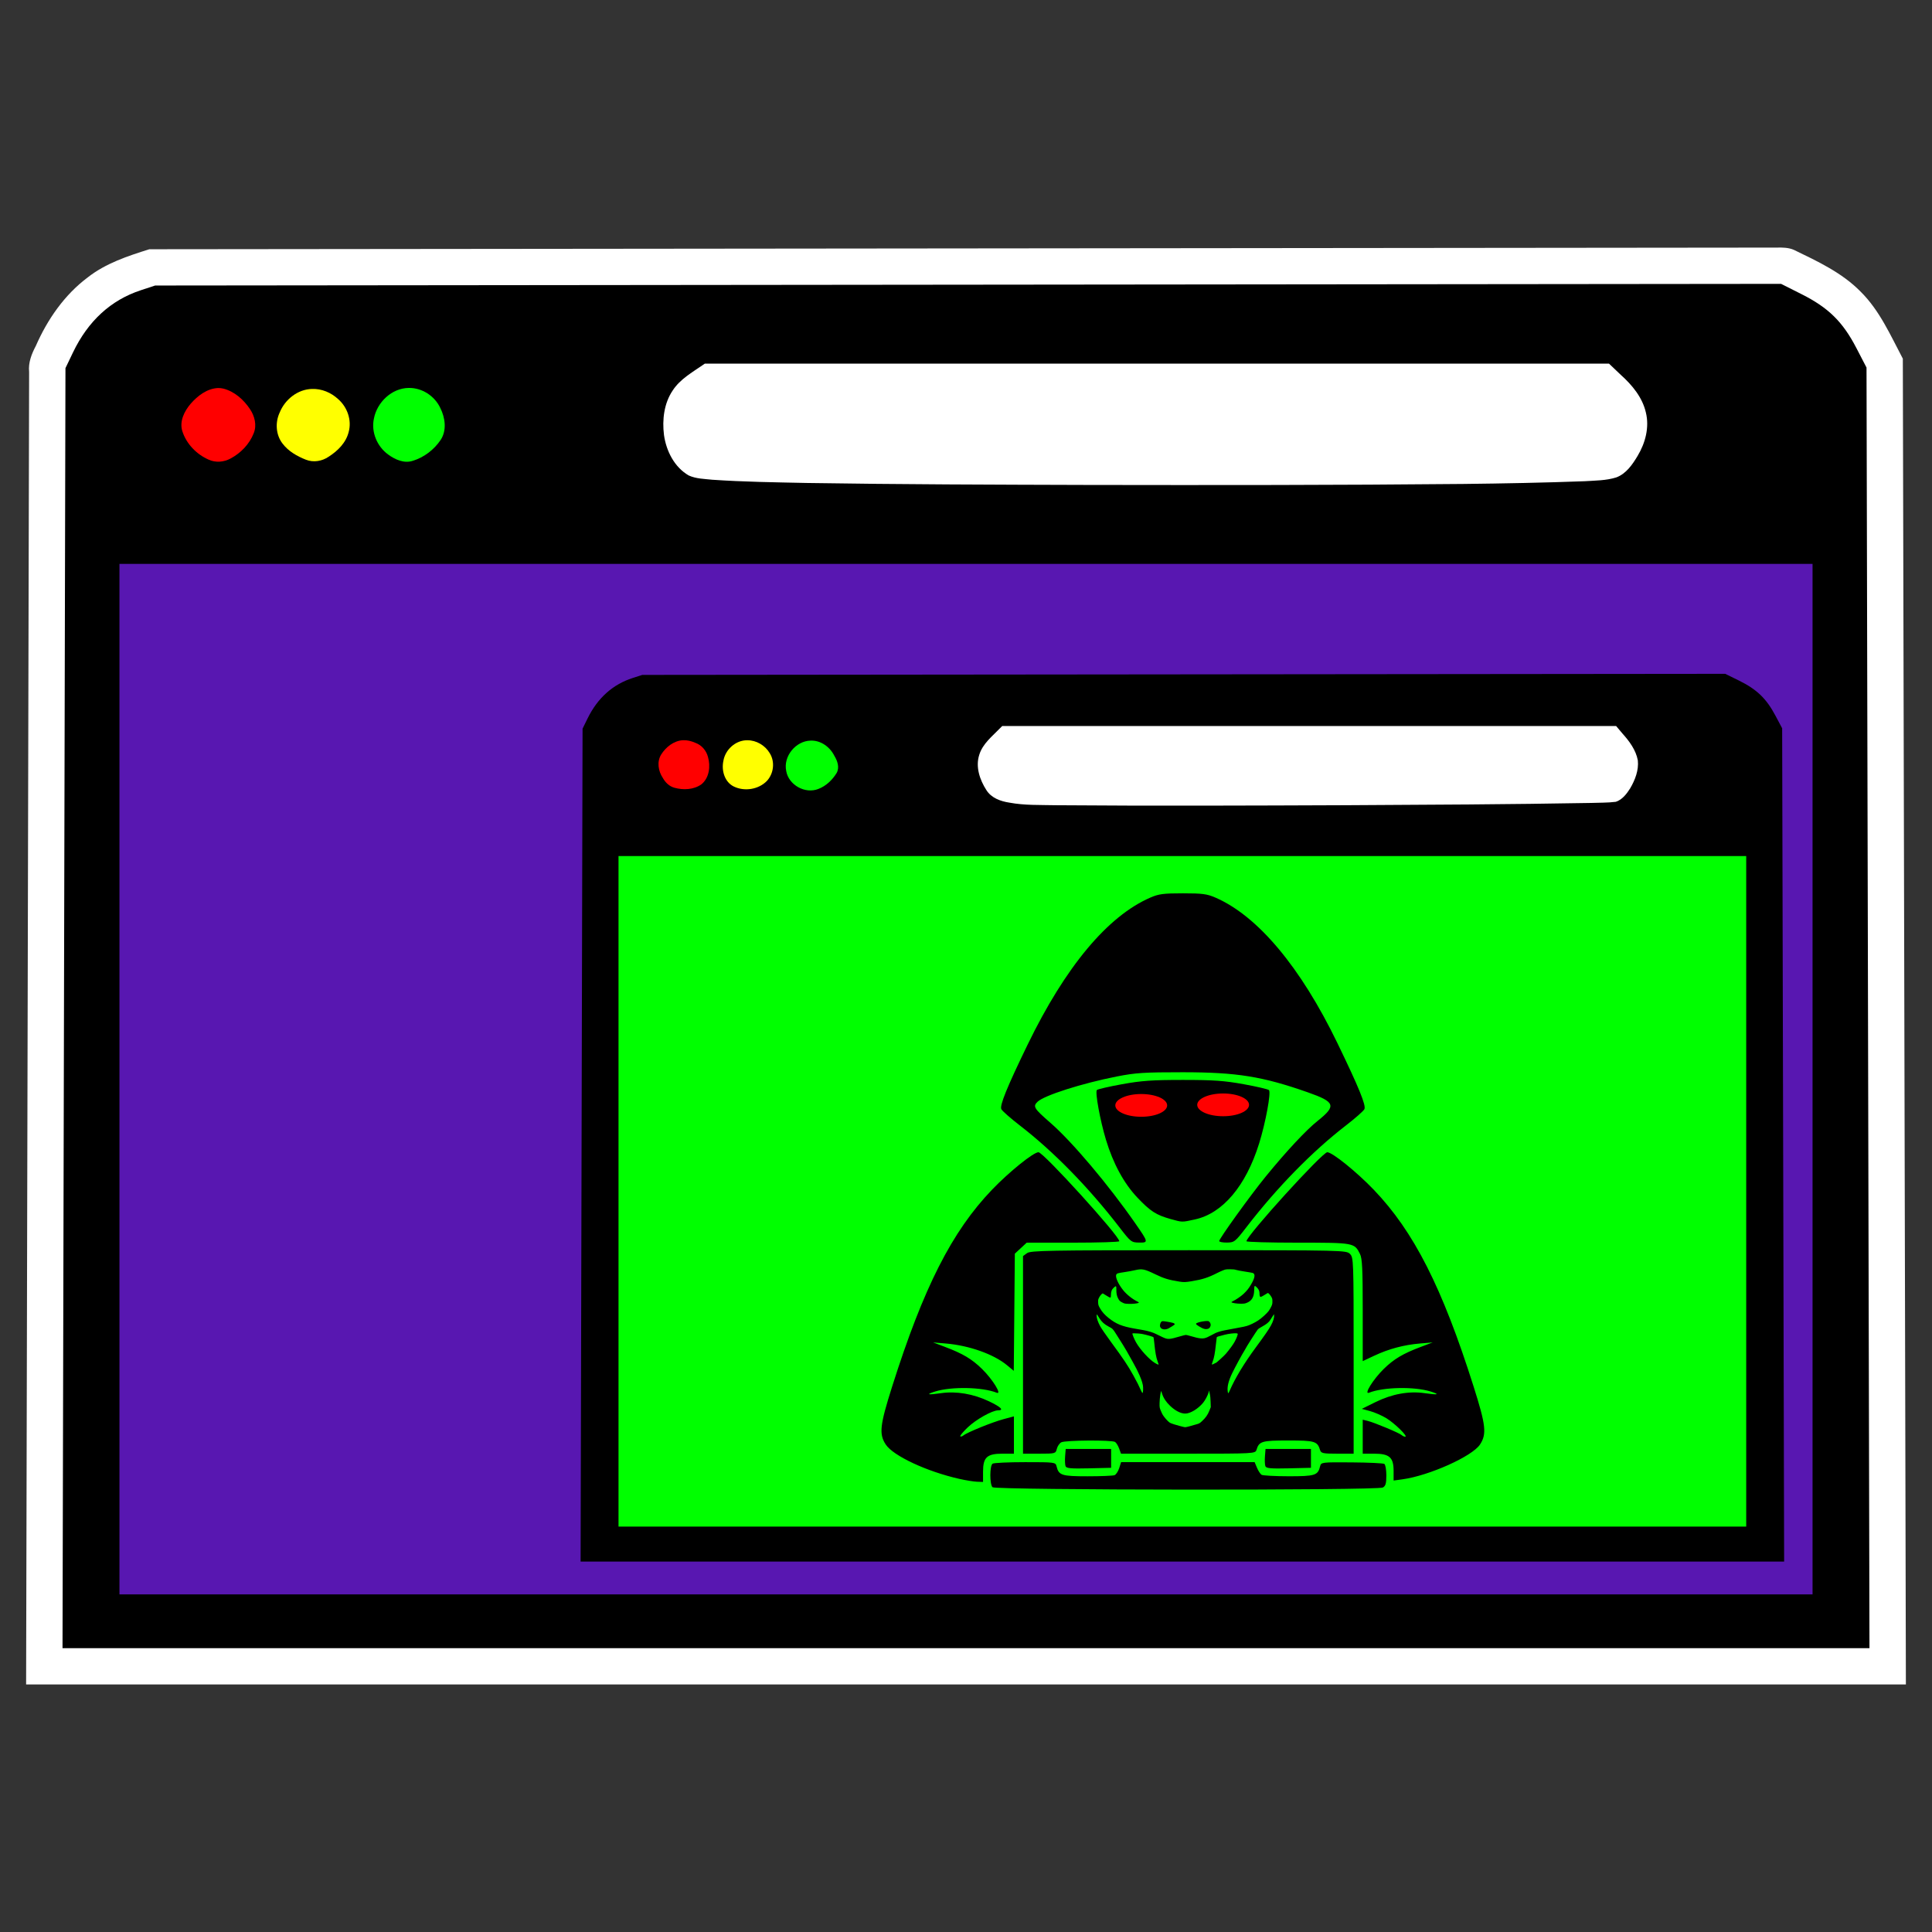 <?xml version="1.0" encoding="UTF-8" standalone="no"?>
<!-- Created with Inkscape (http://www.inkscape.org/) -->

<svg
   version="1.1"
   id="svg870"
   width="512"
   height="512"
   viewBox="0 0 512 512"
   sodipodi:docname="bitb.svg"
   inkscape:version="1.2.2 (b0a8486541, 2022-12-01)"
   xml:space="preserve"
   inkscape:export-filename="../GIT Icons/bitb.png"
   inkscape:export-xdpi="96"
   inkscape:export-ydpi="96"
   xmlns:inkscape="http://www.inkscape.org/namespaces/inkscape"
   xmlns:sodipodi="http://sodipodi.sourceforge.net/DTD/sodipodi-0.dtd"
   xmlns="http://www.w3.org/2000/svg"
   xmlns:svg="http://www.w3.org/2000/svg"><rect x="0" y="0" width="512" height="512" fill="#333333" stroke="none"/><defs
     id="defs874" /><sodipodi:namedview
     id="namedview872"
     pagecolor="#505050"
     bordercolor="#eeeeee"
     borderopacity="1"
     inkscape:pageshadow="0"
     inkscape:pageopacity="0"
     inkscape:pagecheckerboard="0"
     showgrid="false"
     inkscape:zoom="0.73591788"
     inkscape:cx="240.51597"
     inkscape:cy="323.40565"
     inkscape:window-width="1366"
     inkscape:window-height="705"
     inkscape:window-x="0"
     inkscape:window-y="0"
     inkscape:window-maximized="1"
     inkscape:current-layer="g876"
     inkscape:showpageshadow="0"
     inkscape:deskcolor="#505050" /><g
     inkscape:groupmode="layer"
     inkscape:label="Image"
     id="g876"><g
       id="g1813"><path
         id="path3001-7"
         style="fill:#ffffff;fill-opacity:1;stroke-width:5.321"
         d="M 470.854,65.614 C 327.099,65.765 183.344,65.907 39.588,66.053 33.868,67.837 28.023,69.769 23.249,73.513 17.076,78.134 12.567,84.658 9.499,91.662 8.378,93.777 7.455,96.126 7.717,98.564 7.452,214.509 7.184,330.453 6.92,446.398 c 166.053,0 332.107,0 498.16,0 -0.269,-117.117 -0.539,-234.234 -0.811,-351.351 -3.257,-6.162 -6.126,-12.739 -11.152,-17.723 -4.936,-5.051 -11.442,-8.069 -17.712,-11.105 -1.432,-0.619 -3.017,-0.645 -4.55,-0.604 z" /><path
         id="path1335"
         style="fill:#5817b1;fill-opacity:1;stroke-width:3.762"
         d="m 28.414,148 c 0,92.805 10e-7,185.611 0,278.416 151.964,0 303.928,0 455.893,0 0,-93.472 0,-186.944 0,-280.416 -151.964,0 -303.928,0 -455.893,0 10e-7,0.667 0,1.333 0,2 z m 431.008,35.752 c 3.561,1.88 6.653,4.82 8.395,8.471 0.608,3.115 0.507,6.311 0.663,9.469 0.385,16.102 0.317,32.211 0.386,48.317 0.07,52.3 0.023,104.6 0.037,156.9 0,1.065 0,2.131 0,3.196 -103.754,0 -207.508,0 -311.262,0 0.012,-57.606 -0.043,-115.213 0.068,-172.819 0.073,-13.443 0.019,-26.891 0.524,-40.326 0.118,-1.683 0.099,-3.433 0.624,-5.043 1.665,-3.202 4.295,-5.902 7.414,-7.707 1.357,-0.713 2.951,-0.542 4.428,-0.744 6.181,-0.369 12.359,-0.375 18.578,-0.489 21.848,-0.255 43.698,-0.252 65.548,-0.314 67.279,-0.152 134.559,-0.221 201.839,-0.335 0.919,0.475 1.839,0.949 2.758,1.424 z" /><path
         id="path3001"
         style="fill:#00ff00;fill-opacity:1;stroke-width:5.321"
         d="m 162.356,226.948 c 0,59.844 0,119.687 0,179.531 100.746,0 201.491,0 302.237,0 0,-60.484 0,-120.969 0,-181.453 -100.746,0 -201.491,0 -302.237,0 0,0.641 0,1.281 0,1.922 z" /><path
         id="path978"
         style="fill:#000000;stroke-width:0.572"
         d="m 472.008,75.226 -215.449,0.22 -215.447,0.22 -3.811,1.256 c -7.943,2.618 -13.963,8.145 -17.97,16.5 l -1.983,4.137 -0.391,169.614 -0.389,169.614 h 239.43 239.432 l -0.391,-169.689 -0.393,-169.691 -2.688,-5.177 C 488.347,85.271 484.567,81.552 477.458,77.97 Z M 186.571,98.121 H 305.964 425.354 l 2.197,1.38 c 1.208,0.759 3.096,2.425 4.195,3.702 4.516,5.249 4.528,13.653 0.026,18.885 -3.559,4.136 -3.526,4.128 -23.346,4.603 -21.769,0.521 -181.708,0.461 -204.286,-0.077 -21.19,-0.505 -22.379,-0.811 -25.39,-6.542 -1.547,-2.944 -1.8,-4.022 -1.813,-7.741 -0.013,-3.831 0.181,-4.638 1.723,-7.12 0.999,-1.608 3.053,-3.712 4.827,-4.944 z m -78.491,6.02 c 3.482,-0.028 6.929,2.419 8.382,6.799 1.008,3.038 -1.03,6.915 -4.575,8.704 -2.889,1.458 -4.675,1.575 -7.229,0.469 -4.969,-2.152 -6.227,-8.865 -2.462,-13.132 1.691,-1.917 3.794,-2.823 5.884,-2.84 z m -25.281,0.252 c 5.032,0 8.549,3.438 8.549,8.355 0,2.815 -1.028,4.694 -3.619,6.619 -4.905,3.644 -13.088,-0.37 -13.092,-6.422 -0.003,-4.507 3.858,-8.552 8.162,-8.552 z m -25.315,0.024 c 4.371,-0.145 8.747,3.031 8.747,8.344 0,2.669 -1.138,4.691 -3.715,6.605 -3.784,2.811 -9.986,1.19 -11.954,-3.123 -1.426,-3.126 -1.427,-5.39 0.002,-7.721 1.676,-2.734 4.298,-4.018 6.92,-4.105 z M 31.657,149.435 H 256.001 480.343 V 285.984 422.534 H 256.001 31.657 V 285.984 Z" /><path
         id="path978-3"
         style="fill:#000000;fill-opacity:1;stroke-width:0.376"
         d="m 457.212,178.571 -143.501,0.143 -143.499,0.143 -2.538,0.817 c -5.29,1.704 -9.3,5.3 -11.969,10.736 l -1.321,2.692 -0.261,110.367 -0.259,110.367 H 313.338 472.813 l -0.261,-110.416 -0.262,-110.417 -1.79,-3.369 c -2.406,-4.527 -4.923,-6.947 -9.659,-9.278 z m -190.117,14.898 h 79.522 79.521 l 1.463,0.898 c 0.805,0.494 2.062,1.578 2.794,2.409 3.008,3.416 3.016,8.884 0.018,12.289 -2.37,2.692 -2.349,2.686 -15.55,2.995 -14.499,0.339 -121.027,0.3 -136.066,-0.05 -14.114,-0.328 -14.906,-0.528 -16.911,-4.257 -1.03,-1.916 -1.199,-2.617 -1.208,-5.037 -0.009,-2.493 0.121,-3.018 1.148,-4.633 0.666,-1.046 2.034,-2.415 3.215,-3.217 z m -52.279,3.917 c 2.32,-0.018 4.615,1.574 5.583,4.424 0.671,1.977 -0.686,4.5 -3.047,5.664 -1.924,0.949 -3.114,1.025 -4.815,0.305 -3.31,-1.4 -4.148,-5.769 -1.64,-8.545 1.127,-1.247 2.527,-1.837 3.919,-1.848 z m -16.839,0.164 c 3.351,0 5.694,2.237 5.694,5.437 0,1.832 -0.684,3.054 -2.411,4.307 -3.267,2.371 -8.717,-0.241 -8.72,-4.178 -0.002,-2.933 2.57,-5.565 5.436,-5.565 z m -16.861,0.016 c 2.912,-0.095 5.826,1.972 5.826,5.429 0,1.737 -0.758,3.052 -2.474,4.298 -2.52,1.829 -6.652,0.774 -7.962,-2.032 -0.95,-2.034 -0.95,-3.507 0.002,-5.024 1.116,-1.779 2.862,-2.615 4.609,-2.671 z m -17.202,29.293 h 149.426 149.424 v 88.852 88.852 H 313.339 163.913 v -88.852 z" /><path
         id="path1374"
         style="fill:#ffffff;stroke-width:3.762"
         d="m 265.036,192.967 c -2.067,2.153 -4.632,4.112 -5.528,7.086 -1.03,3.197 0.156,6.637 1.905,9.349 1.306,2.078 3.766,2.955 6.085,3.303 4.046,0.759 8.177,0.59 12.273,0.688 25.695,0.202 51.392,0.095 77.088,-0.005 21.594,-0.119 43.19,-0.209 64.782,-0.6 2.191,-0.091 4.402,-0.021 6.577,-0.303 1.701,-0.561 2.869,-2.104 3.797,-3.565 1.297,-2.22 2.306,-4.801 2.029,-7.411 -0.514,-2.757 -2.245,-5.079 -4.081,-7.123 -0.557,-0.661 -1.115,-1.322 -1.672,-1.983 -54.23,0 -108.46,0 -162.691,0 -0.188,0.188 -0.376,0.375 -0.564,0.563 z" /><path
         id="path1413"
         style="fill:#ffffff;stroke-width:3.762"
         d="m 186.304,96.698 c -2.874,1.987 -6.069,3.769 -8.023,6.769 -2.321,3.425 -2.821,7.782 -2.318,11.806 0.593,4.233 2.742,8.517 6.54,10.724 1.951,0.896 4.162,0.912 6.264,1.14 8.311,0.572 16.645,0.678 24.972,0.855 24.876,0.392 49.756,0.453 74.634,0.525 33.139,0.054 66.278,0.058 99.416,-0.262 10.731,-0.123 21.462,-0.329 32.186,-0.726 2.795,-0.182 5.664,-0.158 8.359,-1.009 2.625,-0.972 4.29,-3.421 5.663,-5.725 2.042,-3.401 3.144,-7.549 2.178,-11.474 -0.911,-3.999 -3.635,-7.275 -6.624,-9.958 -1.05,-0.999 -2.102,-1.997 -3.151,-2.998 -79.869,0 -159.738,0 -239.607,0 -0.163,0.111 -0.326,0.221 -0.489,0.332 z" /><path
         id="path1452"
         style="fill:#ff0000;stroke-width:3.762"
         d="m 57.781,102.83 c -2.912,0.129 -5.401,2.051 -7.246,4.162 -1.689,1.968 -3.041,4.68 -2.205,7.305 1.076,3.34 3.744,6.097 6.941,7.503 1.853,0.862 4.048,0.685 5.823,-0.284 2.72,-1.444 5.021,-3.821 6.143,-6.706 0.878,-2.133 0.25,-4.55 -0.992,-6.399 -1.666,-2.493 -4.095,-4.674 -7.061,-5.428 -0.46,-0.103 -0.931,-0.159 -1.403,-0.152 z" /><path
         id="path1528"
         style="fill:#ffff00;stroke-width:3.762"
         d="m 82.684,103.076 c -3.789,0.082 -7.15,2.783 -8.55,6.215 -1.236,2.624 -1.066,5.919 0.735,8.248 1.545,2.052 3.873,3.381 6.232,4.3 1.983,0.776 4.261,0.382 5.994,-0.805 2.411,-1.536 4.614,-3.714 5.312,-6.57 0.859,-3.135 -0.371,-6.595 -2.8,-8.7 -1.855,-1.731 -4.365,-2.784 -6.923,-2.688 z" /><path
         id="path1604"
         style="fill:#00ff00;stroke-width:3.762"
         d="m 108.336,102.806 c -4.513,0.041 -8.412,3.788 -9.242,8.11 -0.784,3.571 0.84,7.423 3.784,9.542 1.827,1.347 4.213,2.409 6.501,1.664 2.994,-0.907 5.634,-2.934 7.383,-5.512 1.695,-2.543 1.225,-5.901 -0.081,-8.503 -1.489,-3.17 -4.818,-5.351 -8.344,-5.301 z" /><path
         id="path1680"
         style="fill:#00ff00;stroke-width:3.762"
         d="m 214.815,196.272 c -3.964,0.095 -7.295,4.184 -6.454,8.077 0.645,3.7 5.042,6.135 8.53,4.723 2.04,-0.78 3.705,-2.39 4.831,-4.229 0.82,-1.48 0.206,-3.207 -0.607,-4.543 -1.167,-2.352 -3.598,-4.141 -6.3,-4.028 z" /><path
         id="path1719"
         style="fill:#ffff00;stroke-width:3.762"
         d="m 198.04,196.173 c -3.101,-0.027 -5.873,2.496 -6.343,5.519 -0.537,2.506 0.332,5.549 2.769,6.742 2.83,1.382 6.575,0.792 8.773,-1.483 1.816,-1.958 2.184,-5.098 0.74,-7.37 -1.216,-2.052 -3.54,-3.423 -5.939,-3.408 z" /><path
         id="path1795"
         style="fill:#ff0000;stroke-width:3.762"
         d="m 180.994,196.165 c -2.435,0.127 -4.546,1.825 -5.797,3.822 -1.157,1.912 -0.745,4.368 0.45,6.159 0.676,1.212 1.717,2.249 3.089,2.617 2.348,0.652 5.097,0.535 7.138,-0.902 2.109,-1.709 2.464,-4.814 1.742,-7.286 -0.446,-1.685 -1.682,-3.143 -3.35,-3.721 -1.024,-0.457 -2.143,-0.742 -3.27,-0.689 z" /><path
         id="path163"
         style="fill:#000000;stroke-width:0.49"
         d="M 313.475 236.74 C 308.32 236.74 307.086 236.902 304.865 237.865 C 293.527 242.785 282.351 256.181 272.303 276.896 C 266.853 288.131 264.877 292.991 265.369 293.945 C 265.621 294.433 267.828 296.376 270.273 298.264 C 279.202 305.155 288.506 314.666 296.625 325.201 C 299.664 329.145 299.815 329.263 301.852 329.291 C 304.383 329.326 304.369 329.252 300.883 324.232 C 293.76 313.977 284.124 302.563 278.342 297.531 C 273.994 293.748 273.674 293.224 274.961 291.98 C 276.703 290.297 286.674 287.112 295.902 285.291 C 300.941 284.297 303.187 284.151 313.475 284.156 C 327.746 284.163 334.564 285.258 346.562 289.471 C 353.878 292.039 354.22 293.03 349.182 297.051 C 346.12 299.494 340.932 305.055 335.441 311.775 C 331.441 316.672 323.104 328.237 323.104 328.889 C 323.104 329.126 324.023 329.307 325.148 329.291 C 327.121 329.263 327.308 329.116 330.324 325.201 C 338.443 314.666 347.747 305.155 356.676 298.264 C 359.121 296.376 361.328 294.433 361.58 293.945 C 362.078 292.98 360.115 288.176 354.408 276.396 C 344.645 256.244 333.313 242.738 322.084 237.865 C 319.864 236.902 318.63 236.74 313.475 236.74 z M 313.475 286.193 C 305.372 286.193 302.486 286.397 297.348 287.328 C 293.905 287.952 290.908 288.641 290.688 288.861 C 290.164 289.384 291.532 296.894 293.09 302.047 C 295.001 308.371 297.86 313.629 301.434 317.391 C 304.864 321.002 306.389 321.986 310.215 323.055 C 313.38 323.938 313.135 323.933 316.652 323.168 C 324.025 321.565 330.162 314.311 333.678 303.041 C 335.405 297.504 336.885 289.484 336.289 288.889 C 336.054 288.653 333.046 287.952 329.604 287.328 C 324.465 286.397 321.577 286.193 313.475 286.193 z M 275.207 305.355 C 273.877 305.355 267.446 310.542 262.896 315.285 C 252.263 326.369 244.744 341.19 236.426 367.451 C 233.17 377.729 232.915 380.034 234.73 382.805 C 236.705 385.818 245.615 389.978 254.26 391.924 C 255.981 392.311 258.093 392.65 258.953 392.678 L 260.518 392.729 L 260.518 390.002 C 260.518 386.2 261.557 385.24 265.664 385.24 L 268.701 385.24 L 268.701 380.295 L 268.701 375.35 L 265.934 376.094 C 262.966 376.892 256.34 379.578 255.33 380.393 C 254.993 380.665 254.61 380.777 254.479 380.641 C 254.347 380.504 255.23 379.445 256.441 378.287 C 258.657 376.169 262.922 373.771 264.488 373.762 C 266.15 373.752 265.277 372.879 262.082 371.357 C 257.948 369.389 253.416 368.622 249.379 369.205 C 245.792 369.723 245.244 369.565 247.834 368.76 C 252.172 367.411 260.343 367.576 264.143 369.088 C 265.61 369.672 263.063 365.55 260.256 362.797 C 257.557 360.15 255.157 358.721 250.408 356.934 L 247.277 355.756 L 250.648 356.041 C 256.842 356.566 263.351 358.877 266.877 361.803 L 268.662 363.285 L 268.803 347.76 L 268.943 332.232 L 270.516 330.777 L 272.086 329.32 L 284.355 329.32 C 291.103 329.32 296.625 329.148 296.625 328.938 C 296.625 327.498 276.514 305.355 275.207 305.355 z M 351.742 305.355 C 350.435 305.355 330.324 327.498 330.324 328.938 C 330.324 329.148 336.45 329.32 343.938 329.32 C 358.833 329.32 358.928 329.338 360.416 332.322 C 361.002 333.498 361.137 336.261 361.137 347.238 L 361.137 360.713 L 364.174 359.285 C 368.029 357.472 372.018 356.404 376.301 356.041 L 379.672 355.756 L 376.543 356.934 C 371.794 358.721 369.392 360.15 366.693 362.797 C 363.886 365.55 361.339 369.672 362.807 369.088 C 366.607 367.576 374.777 367.411 379.115 368.76 C 381.705 369.565 381.159 369.723 377.572 369.205 C 373.365 368.597 368.907 369.407 364.506 371.58 L 360.896 373.363 L 363.096 373.959 C 364.306 374.287 366.257 375.141 367.43 375.859 C 369.649 377.218 373.237 380.746 372.4 380.746 C 372.137 380.746 371.714 380.554 371.463 380.318 C 370.876 379.769 364.198 376.977 362.461 376.555 L 361.137 376.232 L 361.137 380.736 L 361.137 385.24 L 364.174 385.24 C 368.218 385.24 369.32 386.219 369.32 389.816 L 369.32 392.357 L 371.645 392.039 C 378.759 391.06 390.164 385.941 392.219 382.805 C 394.034 380.034 393.779 377.729 390.523 367.451 C 382.206 341.19 374.686 326.369 364.053 315.285 C 359.503 310.542 353.072 305.355 351.742 305.355 z M 315.025 331.318 C 277.993 331.318 273.128 331.405 272.18 332.094 L 271.109 332.871 L 271.109 359.055 L 271.109 385.24 L 275.432 385.24 C 279.654 385.24 279.762 385.21 280.061 383.979 C 280.228 383.285 280.76 382.498 281.242 382.23 C 282.265 381.663 294.669 381.581 295.512 382.137 C 295.826 382.344 296.307 383.127 296.582 383.877 L 297.082 385.24 L 314.875 385.24 C 332.227 385.24 332.676 385.215 332.973 384.244 C 333.676 381.948 334.359 381.744 341.398 381.744 C 348.438 381.744 349.121 381.948 349.824 384.244 C 350.099 385.141 350.554 385.24 354.428 385.24 L 358.729 385.24 L 358.729 359.277 C 358.729 333.981 358.704 333.289 357.766 332.316 C 356.818 331.333 356.161 331.318 315.025 331.318 z M 325.945 336.369 C 326.782 336.369 327.17 336.408 327.6 336.543 C 327.908 336.639 328.966 336.84 329.951 336.988 C 330.936 337.137 331.848 337.295 331.977 337.34 C 332.739 337.603 332.593 338.614 331.533 340.416 C 330.933 341.437 330.44 342.055 329.555 342.893 C 328.871 343.54 327.502 344.473 326.693 344.844 C 326.45 344.956 326.305 345.071 326.354 345.115 C 326.565 345.307 327.747 345.494 328.77 345.496 C 329.738 345.498 329.896 345.473 330.451 345.246 C 331.767 344.707 332.356 343.667 332.377 341.844 C 332.391 340.628 332.469 340.562 333.113 341.213 C 333.571 341.676 333.776 342.131 333.777 342.693 C 333.779 343.346 333.885 343.699 334.078 343.699 C 334.231 343.699 334.996 343.28 335.797 342.758 C 336.009 342.619 336.034 342.625 336.301 342.857 C 336.455 342.991 336.72 343.338 336.891 343.629 C 337.165 344.096 337.2 344.239 337.203 344.877 C 337.206 345.49 337.161 345.695 336.904 346.242 C 336.738 346.596 336.438 347.113 336.236 347.391 C 335.757 348.051 334.411 349.274 333.447 349.924 C 332.621 350.481 331.053 351.24 330.422 351.389 C 330.208 351.439 329.816 351.537 329.549 351.607 C 329.281 351.677 327.925 351.934 326.535 352.178 C 323.304 352.745 322.522 352.979 321.09 353.809 C 320.823 353.963 320.299 354.226 319.926 354.393 C 318.831 354.881 318.019 354.815 315.363 354.025 C 314.886 353.883 314.39 353.768 314.264 353.768 C 314.137 353.768 313.5 353.925 312.848 354.115 C 309.824 354.997 309.523 355.015 308.152 354.389 C 307.622 354.147 306.84 353.769 306.412 353.549 C 305.585 353.124 304.285 352.722 303.01 352.498 C 302.582 352.423 301.531 352.24 300.676 352.09 C 297.315 351.498 295.772 350.866 293.781 349.27 C 292.745 348.439 292.02 347.621 291.514 346.715 C 291.093 345.962 291.048 345.824 291.018 345.164 C 290.988 344.516 291.015 344.38 291.27 343.871 C 291.578 343.254 292.115 342.687 292.299 342.789 C 292.361 342.824 292.783 343.082 293.234 343.363 C 294.342 344.053 294.406 344.048 294.406 343.23 C 294.406 342.307 294.618 341.734 295.139 341.262 C 295.794 340.666 295.853 340.711 295.844 341.785 C 295.836 342.793 295.965 343.432 296.314 344.098 C 296.632 344.703 296.802 344.863 297.473 345.203 C 298.006 345.474 298.133 345.5 299.102 345.537 C 300.174 345.578 301.469 345.439 301.748 345.254 C 301.873 345.171 301.838 345.126 301.529 344.979 C 300.153 344.319 298.6 343.095 297.666 341.934 C 296.341 340.285 295.521 338.446 295.82 337.799 C 295.978 337.458 296.238 337.379 298.043 337.117 C 298.894 336.994 300.117 336.769 300.758 336.619 C 302.674 336.17 303.257 336.287 306.217 337.721 C 308.47 338.812 309.688 339.18 312.584 339.643 C 313.703 339.822 314.16 339.808 315.793 339.541 C 318.651 339.074 320.185 338.58 322.568 337.359 C 323.039 337.118 323.746 336.796 324.139 336.645 C 324.796 336.39 324.939 336.369 325.945 336.369 z M 337.617 348.271 L 337.648 348.604 C 337.706 349.215 337.383 350.235 336.797 351.295 C 336.181 352.409 335.246 353.763 332.793 357.094 C 329.698 361.295 327.321 365.228 325.889 368.521 C 325.721 368.908 325.551 369.225 325.512 369.225 C 325.473 369.225 325.414 369.077 325.381 368.895 C 325.148 367.617 325.525 366.006 326.555 363.881 C 327.33 362.28 329.223 358.795 329.793 357.916 C 329.952 357.67 330.082 357.445 330.082 357.414 C 330.082 357.272 332.942 352.785 333.336 352.309 C 333.457 352.162 334.015 351.799 334.574 351.5 C 335.546 350.981 336.304 350.363 336.619 349.836 C 336.686 349.724 336.939 349.325 337.18 348.951 L 337.617 348.271 z M 290.66 348.352 C 290.725 348.336 290.894 348.607 291.344 349.326 C 291.966 350.32 292.671 350.959 293.801 351.553 C 294.89 352.124 294.924 352.158 295.82 353.592 C 295.987 353.859 296.289 354.337 296.492 354.652 C 297.212 355.769 298.027 357.092 298.609 358.096 C 299.262 359.22 301.211 362.754 301.211 362.814 C 301.211 362.835 301.338 363.105 301.494 363.412 C 302.17 364.742 302.715 366.188 302.873 367.078 C 302.996 367.772 302.951 369.005 302.797 369.145 C 302.735 369.201 302.595 368.991 302.398 368.543 C 301.835 367.261 301.321 366.244 300.344 364.486 C 298.851 361.801 297.831 360.28 294.348 355.527 C 292.926 353.588 291.876 352.052 291.537 351.422 C 290.957 350.342 290.612 349.307 290.617 348.654 C 290.619 348.474 290.621 348.361 290.66 348.352 z M 319.811 350.078 C 319.237 350.093 318.299 350.241 317.645 350.439 C 316.728 350.718 316.736 350.874 317.695 351.465 C 318.951 352.239 319.565 352.385 320.297 352.082 C 320.581 351.964 320.848 351.478 320.842 351.094 C 320.834 350.675 320.55 350.209 320.238 350.109 C 320.152 350.082 320.002 350.073 319.811 350.078 z M 308.076 350.123 C 307.75 350.18 307.573 350.413 307.438 350.965 C 307.164 352.079 308.317 352.665 309.619 352.072 C 309.977 351.909 311.32 351.05 311.32 350.984 C 311.32 350.825 311.152 350.67 310.898 350.594 C 310.251 350.4 308.33 350.079 308.076 350.123 z M 300.467 353.338 C 301.069 353.327 302.28 353.42 302.863 353.547 C 304.178 353.832 305.607 354.256 305.682 354.385 C 305.724 354.458 305.81 355.036 305.873 355.668 C 306.146 358.411 306.385 359.75 306.795 360.828 C 306.932 361.189 307.043 361.517 307.043 361.557 C 307.043 361.712 306.771 361.613 306.07 361.201 C 304.618 360.347 302.151 357.658 301.07 355.752 C 300.572 354.874 300.022 353.518 300.111 353.387 C 300.131 353.357 300.266 353.342 300.467 353.338 z M 327.629 353.34 C 327.842 353.356 327.978 353.393 328.004 353.455 C 328.082 353.64 327.697 354.654 327.199 355.568 C 326.808 356.288 325.928 357.497 324.91 358.715 C 324.433 359.285 322.345 361.188 322.195 361.188 C 322.139 361.188 321.976 361.261 321.834 361.352 C 321.466 361.587 321.138 361.67 321.141 361.525 C 321.142 361.461 321.251 361.131 321.383 360.791 C 321.735 359.884 321.986 358.558 322.209 356.418 C 322.318 355.374 322.428 354.46 322.453 354.387 C 322.495 354.266 322.89 354.142 324.59 353.711 C 325.667 353.438 326.991 353.291 327.629 353.34 z M 320.438 368.475 L 320.506 368.916 C 320.543 369.159 320.616 369.496 320.67 369.666 C 320.724 369.836 320.792 370.635 320.82 371.439 L 320.871 372.902 L 320.486 373.867 C 320.049 374.963 319.52 375.711 318.531 376.631 C 317.921 377.198 317.832 377.246 317.008 377.477 C 316.527 377.611 315.728 377.838 315.232 377.979 C 314.737 378.119 314.213 378.23 314.066 378.227 C 313.92 378.223 313.23 378.061 312.535 377.867 C 310.279 377.239 310.017 377.129 309.465 376.57 C 308.757 375.855 308.166 375.079 307.939 374.568 C 307.255 373.023 307.285 373.158 307.301 371.787 C 307.315 370.561 307.631 368.378 307.748 368.695 C 307.775 368.768 307.873 369.066 307.967 369.357 C 308.331 370.493 309.048 371.574 310.1 372.57 C 311.478 373.878 312.916 374.613 314.094 374.613 C 315.443 374.613 317.498 373.371 318.836 371.748 C 319.366 371.105 320.061 369.812 320.264 369.092 L 320.438 368.475 z M 282.422 383.99 L 282.27 385.916 C 282.186 386.975 282.236 388.161 282.381 388.553 C 282.593 389.126 283.79 389.238 288.551 389.125 L 294.459 388.984 L 294.459 386.488 L 294.459 383.99 L 288.439 383.99 L 282.422 383.99 z M 335.379 383.99 L 335.227 385.916 C 335.143 386.975 335.193 388.161 335.338 388.553 C 335.55 389.126 336.747 389.238 341.508 389.125 L 347.416 388.984 L 347.416 386.488 L 347.416 383.99 L 341.398 383.99 L 335.379 383.99 z M 271.688 387.486 C 267.265 387.486 263.376 387.668 263.045 387.891 C 262.268 388.412 262.25 393.327 263.021 394.127 C 263.788 394.922 365.034 395.002 366.463 394.209 C 367.207 393.796 367.395 393.15 367.395 390.992 C 367.395 389.508 367.155 388.139 366.861 387.951 C 366.568 387.763 362.677 387.581 358.217 387.547 C 350.262 387.486 350.102 387.507 349.844 388.574 C 349.258 390.995 348.515 391.231 341.484 391.223 C 337.862 391.218 334.638 391.043 334.318 390.832 C 333.999 390.621 333.456 389.784 333.113 388.969 L 332.49 387.486 L 314.797 387.486 L 297.102 387.486 L 296.6 389.064 C 296.323 389.933 295.765 390.776 295.359 390.938 C 294.953 391.099 291.729 391.23 288.195 391.23 C 281.339 391.23 280.578 390.984 279.994 388.574 C 279.736 387.51 279.549 387.486 271.688 387.486 z " /><ellipse
         style="fill:#ff0000;stroke-width:1.733"
         id="path596"
         cx="302.437"
         cy="292.942"
         rx="6.869"
         ry="3.015" /><ellipse
         style="fill:#ff0000;stroke-width:1.733"
         id="path596-3"
         cx="324.144"
         cy="292.798"
         rx="6.869"
         ry="3.015" /></g></g></svg>
